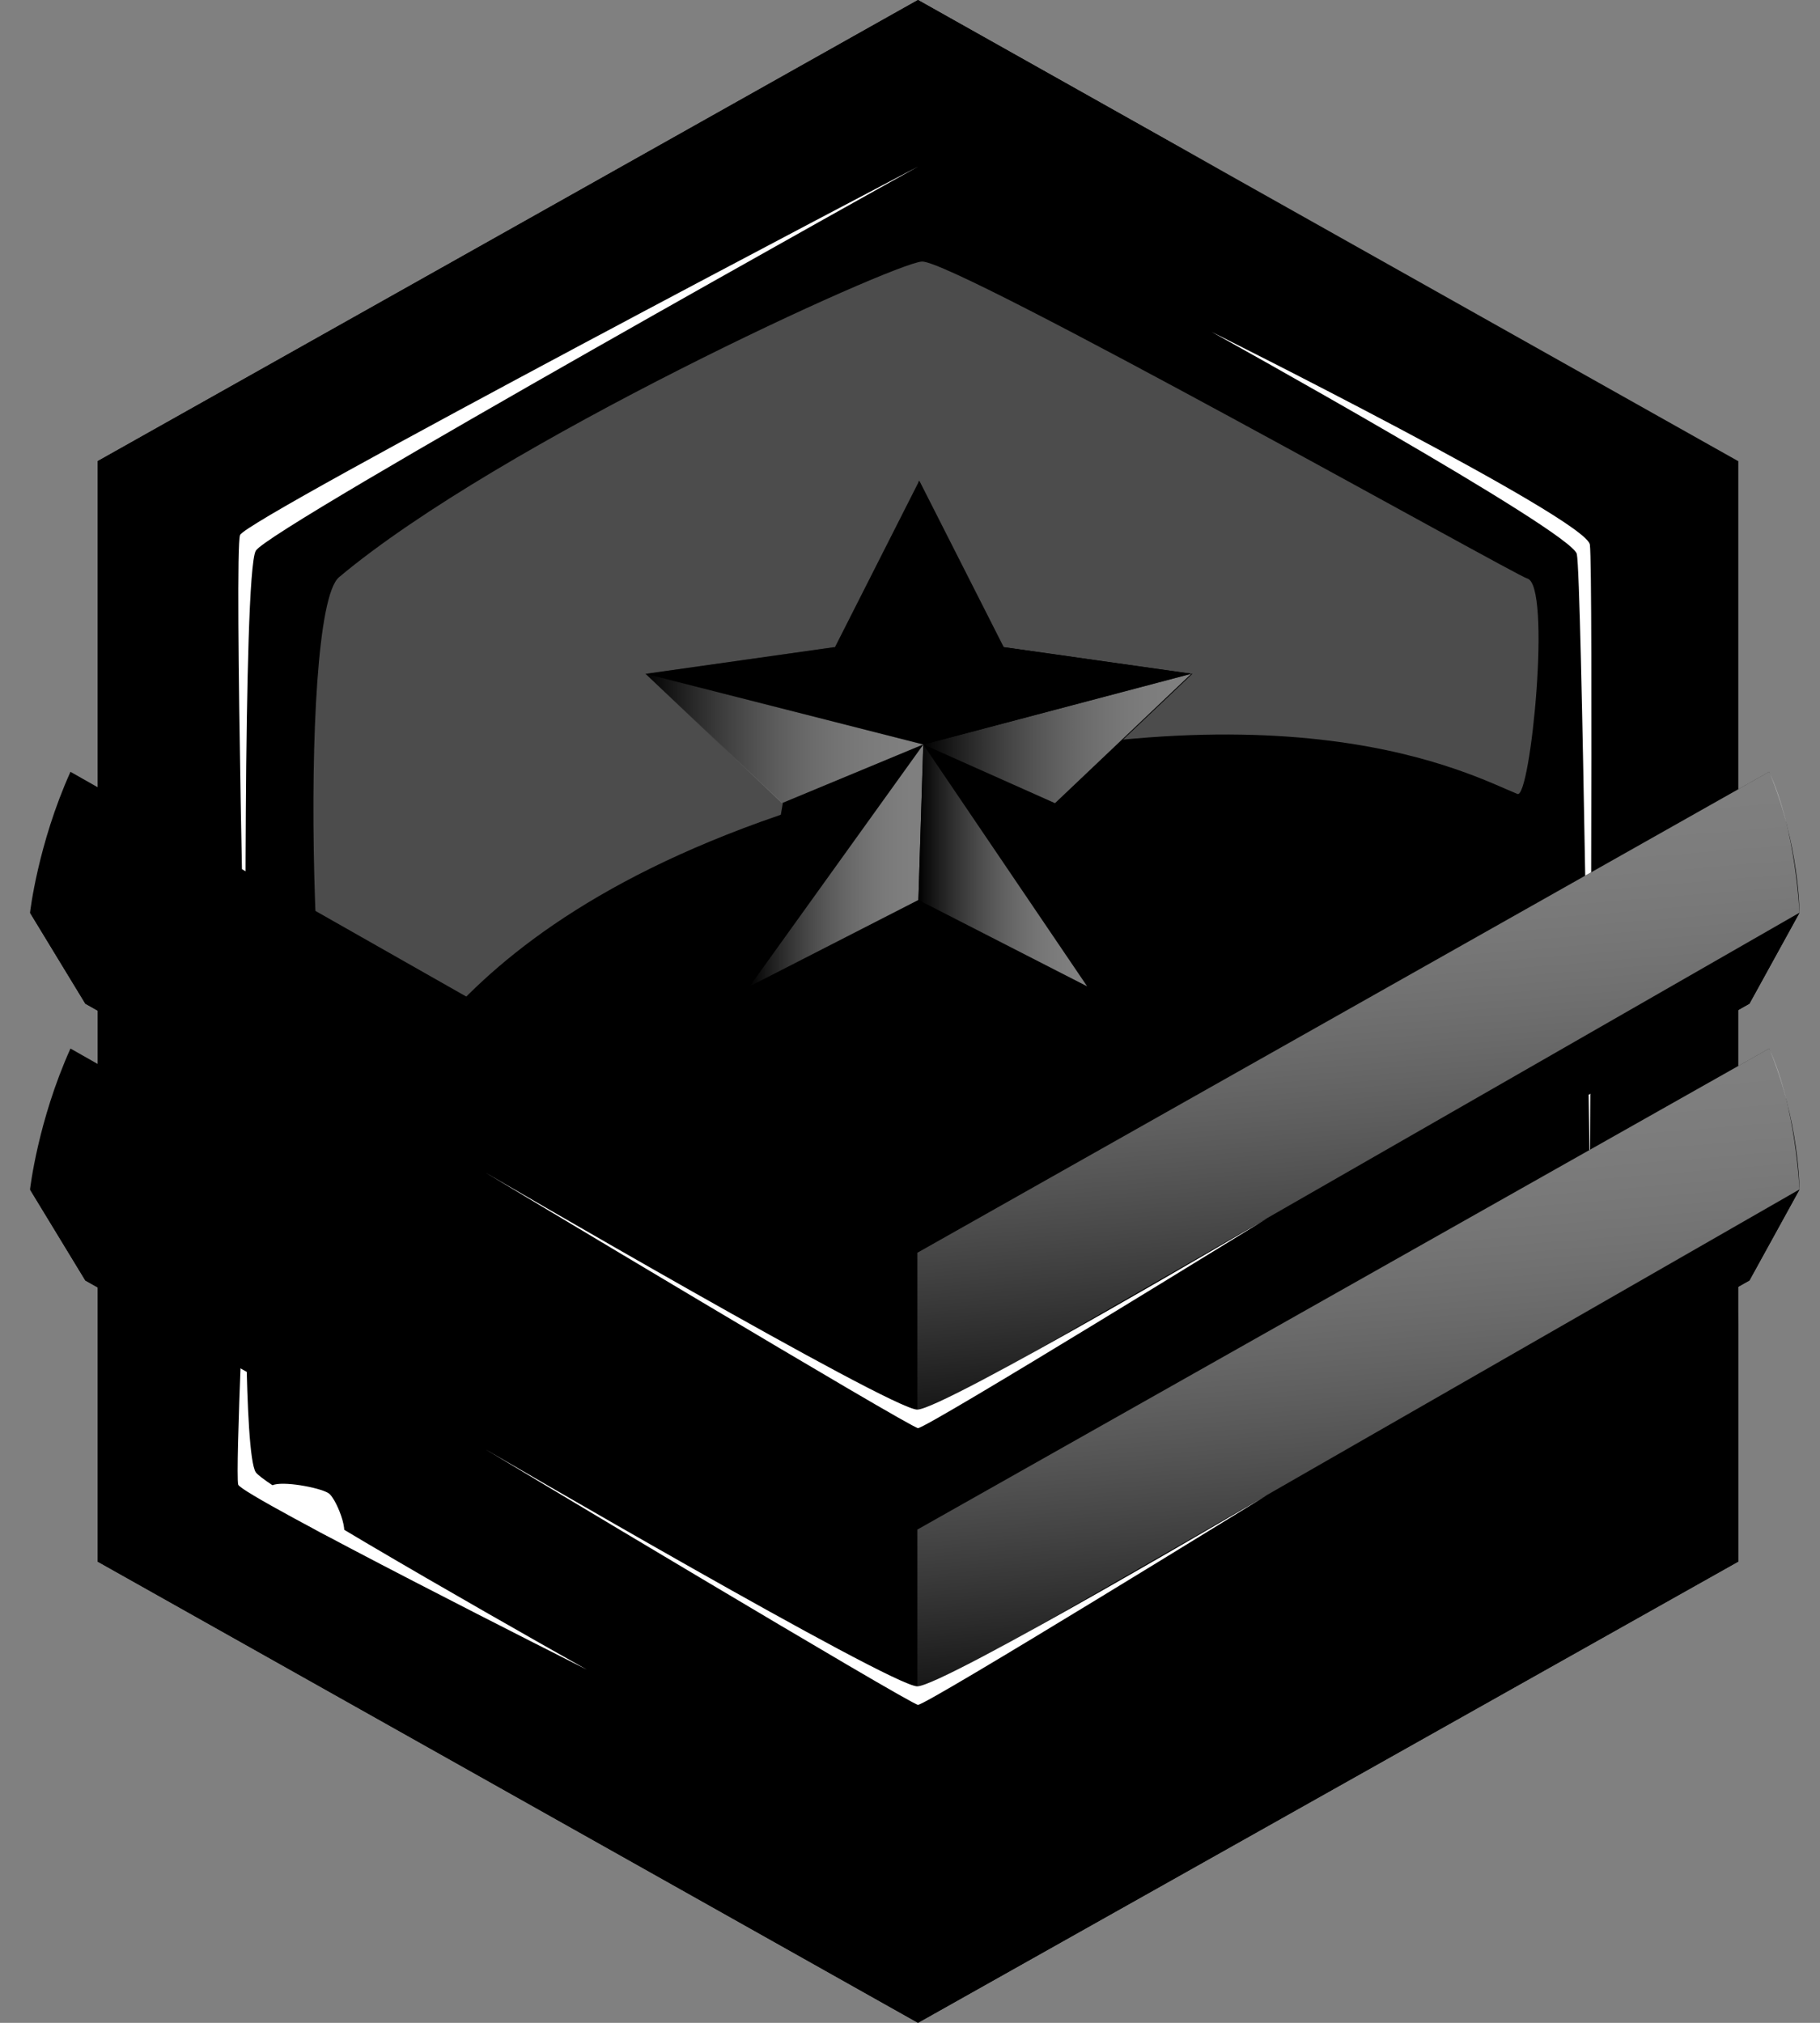 <svg width="18" height="20" viewBox="0 0 18 20" fill="none" xmlns="http://www.w3.org/2000/svg">
<rect x="0" y="0" width="18" height="20" fill="#808080" stroke="none"/>
<path d="M9.079 0L0.965 4.56V15.44L9.079 20L17.192 15.44V4.56L9.079 0Z" fill="url(#paint0_linear_2356_7869)" style=""/>
<path d="M2.432 14.616V5.385L9.079 1.65L15.725 5.385V14.616L9.079 18.352L2.432 14.616Z" fill="url(#paint1_linear_2356_7869)" style=""/>
<path d="M2.922 14.34V5.66L9.079 2.199L15.236 5.66V14.34L9.079 17.801L2.922 14.34Z" fill="#736FA8" style="fill:#736FA8;fill:color(display-p3 0.451 0.435 0.659);fill-opacity:1;"/>
<path opacity="0.3" d="M15.103 5.719C14.995 5.693 9.431 2.563 9.117 2.586C8.819 2.608 4.942 4.373 3.353 5.707C2.929 6.063 3.084 11.373 3.475 11.276C3.867 11.178 4.158 9.032 8.464 7.826C12.704 6.639 14.548 7.666 15.008 7.85C15.137 7.902 15.349 5.777 15.103 5.719Z" fill="white" style="fill:white;fill-opacity:1;"/>
<path d="M0.965 7.874C0.965 7.85 1.035 4.805 1.168 4.588C1.3 4.371 8.904 0.266 9.125 0.208C9.346 0.15 12.195 1.751 12.195 1.751L9.079 0L0.965 4.56V7.874Z" fill="url(#paint2_linear_2356_7869)" style=""/>
<path d="M11.982 3.281C11.982 3.281 15.547 5.255 15.595 5.478C15.644 5.7 15.724 11.665 15.724 11.665C15.724 11.665 15.758 5.639 15.724 5.385C15.691 5.13 11.982 3.281 11.982 3.281Z" fill="white" style="fill:white;fill-opacity:1;"/>
<path d="M2.432 10.443C2.432 10.443 2.314 5.453 2.374 5.29C2.434 5.128 9.078 1.648 9.078 1.648C9.078 1.648 2.662 5.219 2.53 5.445C2.398 5.672 2.432 10.443 2.432 10.443Z" fill="white" style="fill:white;fill-opacity:1;"/>
<path d="M0.965 15.438L9.079 19.999L17.192 15.438V12.961C17.192 12.961 17.125 15.124 16.959 15.394C16.793 15.663 9.525 19.778 9.155 19.805C8.785 19.833 1.355 15.537 1.16 15.251C0.965 14.965 0.965 9.895 0.965 9.895V15.438Z" fill="url(#paint3_linear_2356_7869)" style=""/>
<path d="M2.432 12.25C2.432 12.25 2.409 14.379 2.53 14.557C2.651 14.736 5.804 16.508 5.804 16.508C5.804 16.508 2.389 14.79 2.356 14.679C2.325 14.568 2.432 12.25 2.432 12.25Z" fill="white" style="fill:white;fill-opacity:1;"/>
<path d="M2.715 14.678C2.483 14.735 3.172 15.195 3.335 15.219C3.498 15.244 3.337 14.839 3.258 14.77C3.2 14.718 2.846 14.646 2.715 14.678Z" fill="white" style="fill:white;fill-opacity:1;"/>
<path d="M9.073 15.122L0.697 10.367C0.373 11.086 0.297 11.76 0.297 11.76L0.844 12.659L9.073 17.312L17.302 12.659L17.797 11.76C17.797 11.76 17.798 11.086 17.497 10.367L9.073 15.122Z" fill="url(#paint4_linear_2356_7869)" style=""/>
<path d="M0.844 12.661L0.297 11.762L9.073 16.766L17.797 11.762L17.302 12.661L9.073 17.313L0.844 12.661Z" fill="url(#paint5_linear_2356_7869)" style=""/>
<path opacity="0.5" d="M9.073 15.123V16.765L17.797 11.76C17.797 11.76 17.762 10.937 17.497 10.367L9.073 15.123Z" fill="url(#paint6_linear_2356_7869)" style=""/>
<path d="M4.805 14.332C4.805 14.332 8.815 16.673 9.072 16.673C9.329 16.673 12.531 14.782 12.531 14.782C12.531 14.782 9.17 16.856 9.079 16.856C9.008 16.855 4.805 14.332 4.805 14.332Z" fill="white" style="fill:white;fill-opacity:1;"/>
<path d="M9.073 12.386L0.697 7.631C0.373 8.35 0.297 9.024 0.297 9.024L0.844 9.923L9.073 14.575L17.302 9.923L17.797 9.024C17.797 9.024 17.798 8.35 17.497 7.631L9.073 12.386Z" fill="url(#paint7_linear_2356_7869)" style=""/>
<path d="M0.844 9.924L0.297 9.025L9.073 14.03L17.797 9.025L17.302 9.924L9.073 14.577L0.844 9.924Z" fill="url(#paint8_linear_2356_7869)" style=""/>
<path opacity="0.5" d="M9.073 12.386V14.028L17.797 9.024C17.797 9.024 17.762 8.2 17.497 7.631L9.073 12.386Z" fill="url(#paint9_linear_2356_7869)" style=""/>
<path d="M4.805 11.596C4.805 11.596 8.815 13.937 9.072 13.937C9.329 13.937 12.531 12.046 12.531 12.046C12.531 12.046 9.17 14.12 9.079 14.12C9.008 14.119 4.805 11.596 4.805 11.596Z" fill="white" style="fill:white;fill-opacity:1;"/>
<path d="M11.793 6.662L10.823 6.525L10.557 6.487L9.927 6.398L9.092 4.752L8.258 6.398L6.392 6.662L7.742 7.943L7.424 9.753L9.092 8.899L10.762 9.753L10.443 7.943L11.793 6.662Z" fill="url(#paint10_linear_2356_7869)" style=""/>
<path opacity="0.5" d="M6.382 6.66L9.132 7.36L7.733 7.941L6.382 6.66Z" fill="url(#paint11_linear_2356_7869)" style=""/>
<path opacity="0.5" d="M11.784 6.66L9.131 7.36L10.434 7.941L11.784 6.66Z" fill="url(#paint12_linear_2356_7869)" style=""/>
<path opacity="0.5" d="M9.083 8.898L9.132 7.361L7.414 9.752L9.083 8.898Z" fill="url(#paint13_linear_2356_7869)" style=""/>
<path opacity="0.5" d="M10.752 9.752L9.131 7.361L9.083 8.898L10.752 9.752Z" fill="url(#paint14_linear_2356_7869)" style=""/>
<g style="mix-blend-mode:plus-lighter" opacity="0.5">
<path d="M9.083 4.752L9.131 7.362L9.918 6.398L9.083 4.752Z" fill="url(#paint15_linear_2356_7869)" style=""/>
</g>
<path opacity="0.5" d="M11.784 6.662L9.131 7.362L9.918 6.398L11.784 6.662Z" fill="url(#paint16_linear_2356_7869)" style=""/>
<g style="mix-blend-mode:plus-lighter" opacity="0.5">
<path d="M11.784 6.662L9.131 7.362L9.918 6.398L11.784 6.662Z" fill="url(#paint17_linear_2356_7869)" style=""/>
</g>
<g style="mix-blend-mode:plus-lighter" opacity="0.5">
<path d="M8.248 6.398L9.132 7.362L6.382 6.662L8.248 6.398Z" fill="url(#paint18_linear_2356_7869)" style=""/>
</g>
<defs>
<linearGradient id="paint0_linear_2356_7869" x1="9.079" y1="20.343" x2="9.079" y2="3.193" gradientUnits="userSpaceOnUse">
<stop offset="0.21" stop-color="#98ABD2" style="stop-color:#98ABD2;stop-color:color(display-p3 0.596 0.671 0.824);stop-opacity:1;"/>
<stop offset="0.488" stop-color="#72719D" style="stop-color:#72719D;stop-color:color(display-p3 0.447 0.443 0.616);stop-opacity:1;"/>
<stop offset="1" stop-color="#DAE1EF" style="stop-color:#DAE1EF;stop-color:color(display-p3 0.855 0.882 0.937);stop-opacity:1;"/>
</linearGradient>
<linearGradient id="paint1_linear_2356_7869" x1="9.079" y1="2.683" x2="9.079" y2="18.307" gradientUnits="userSpaceOnUse">
<stop offset="0.21" stop-color="#98ABD2" style="stop-color:#98ABD2;stop-color:color(display-p3 0.596 0.671 0.824);stop-opacity:1;"/>
<stop offset="0.488" stop-color="#72719D" style="stop-color:#72719D;stop-color:color(display-p3 0.447 0.443 0.616);stop-opacity:1;"/>
<stop offset="1" stop-color="#DAE1EF" style="stop-color:#DAE1EF;stop-color:color(display-p3 0.855 0.882 0.937);stop-opacity:1;"/>
</linearGradient>
<linearGradient id="paint2_linear_2356_7869" x1="0.965" y1="3.937" x2="12.194" y2="3.937" gradientUnits="userSpaceOnUse">
<stop stop-color="#728EE3" style="stop-color:#728EE3;stop-color:color(display-p3 0.447 0.557 0.89);stop-opacity:1;"/>
<stop offset="1" stop-color="#836888" style="stop-color:#836888;stop-color:color(display-p3 0.514 0.408 0.533);stop-opacity:1;"/>
</linearGradient>
<linearGradient id="paint3_linear_2356_7869" x1="0.965" y1="14.946" x2="17.192" y2="14.946" gradientUnits="userSpaceOnUse">
<stop stop-color="#728EE3" style="stop-color:#728EE3;stop-color:color(display-p3 0.447 0.557 0.89);stop-opacity:1;"/>
<stop offset="1" stop-color="#836888" style="stop-color:#836888;stop-color:color(display-p3 0.514 0.408 0.533);stop-opacity:1;"/>
</linearGradient>
<linearGradient id="paint4_linear_2356_7869" x1="9.047" y1="4.722" x2="9.047" y2="17.152" gradientUnits="userSpaceOnUse">
<stop offset="0.21" stop-color="#98ABD2" style="stop-color:#98ABD2;stop-color:color(display-p3 0.596 0.671 0.824);stop-opacity:1;"/>
<stop offset="0.488" stop-color="#72719D" style="stop-color:#72719D;stop-color:color(display-p3 0.447 0.443 0.616);stop-opacity:1;"/>
<stop offset="1" stop-color="#DAE1EF" style="stop-color:#DAE1EF;stop-color:color(display-p3 0.855 0.882 0.937);stop-opacity:1;"/>
</linearGradient>
<linearGradient id="paint5_linear_2356_7869" x1="0.297" y1="14.537" x2="17.797" y2="14.537" gradientUnits="userSpaceOnUse">
<stop offset="0.21" stop-color="#98ABD2" style="stop-color:#98ABD2;stop-color:color(display-p3 0.596 0.671 0.824);stop-opacity:1;"/>
<stop offset="0.488" stop-color="#72719D" style="stop-color:#72719D;stop-color:color(display-p3 0.447 0.443 0.616);stop-opacity:1;"/>
<stop offset="1" stop-color="#DAE1EF" style="stop-color:#DAE1EF;stop-color:color(display-p3 0.855 0.882 0.937);stop-opacity:1;"/>
</linearGradient>
<linearGradient id="paint6_linear_2356_7869" x1="13.665" y1="16.916" x2="13.131" y2="10.472" gradientUnits="userSpaceOnUse">
<stop stop-color="#705AB8" style="stop-color:#705AB8;stop-color:color(display-p3 0.439 0.353 0.722);stop-opacity:1;"/>
<stop offset="1" stop-color="white" style="stop-color:white;stop-opacity:1;"/>
</linearGradient>
<linearGradient id="paint7_linear_2356_7869" x1="9.047" y1="1.986" x2="9.047" y2="14.416" gradientUnits="userSpaceOnUse">
<stop offset="0.21" stop-color="#98ABD2" style="stop-color:#98ABD2;stop-color:color(display-p3 0.596 0.671 0.824);stop-opacity:1;"/>
<stop offset="0.488" stop-color="#72719D" style="stop-color:#72719D;stop-color:color(display-p3 0.447 0.443 0.616);stop-opacity:1;"/>
<stop offset="1" stop-color="#DAE1EF" style="stop-color:#DAE1EF;stop-color:color(display-p3 0.855 0.882 0.937);stop-opacity:1;"/>
</linearGradient>
<linearGradient id="paint8_linear_2356_7869" x1="0.297" y1="11.801" x2="17.797" y2="11.801" gradientUnits="userSpaceOnUse">
<stop offset="0.21" stop-color="#98ABD2" style="stop-color:#98ABD2;stop-color:color(display-p3 0.596 0.671 0.824);stop-opacity:1;"/>
<stop offset="0.488" stop-color="#72719D" style="stop-color:#72719D;stop-color:color(display-p3 0.447 0.443 0.616);stop-opacity:1;"/>
<stop offset="1" stop-color="#DAE1EF" style="stop-color:#DAE1EF;stop-color:color(display-p3 0.855 0.882 0.937);stop-opacity:1;"/>
</linearGradient>
<linearGradient id="paint9_linear_2356_7869" x1="13.665" y1="14.18" x2="13.131" y2="7.736" gradientUnits="userSpaceOnUse">
<stop stop-color="#705AB8" style="stop-color:#705AB8;stop-color:color(display-p3 0.439 0.353 0.722);stop-opacity:1;"/>
<stop offset="1" stop-color="white" style="stop-color:white;stop-opacity:1;"/>
</linearGradient>
<linearGradient id="paint10_linear_2356_7869" x1="9.093" y1="9.847" x2="9.093" y2="3.904" gradientUnits="userSpaceOnUse">
<stop stop-color="#86759D" style="stop-color:#86759D;stop-color:color(display-p3 0.525 0.459 0.616);stop-opacity:1;"/>
<stop offset="0.389" stop-color="#98ABD2" style="stop-color:#98ABD2;stop-color:color(display-p3 0.596 0.671 0.824);stop-opacity:1;"/>
<stop offset="1" stop-color="#DAE1EF" style="stop-color:#DAE1EF;stop-color:color(display-p3 0.855 0.882 0.937);stop-opacity:1;"/>
</linearGradient>
<linearGradient id="paint11_linear_2356_7869" x1="6.383" y1="7.301" x2="9.131" y2="7.301" gradientUnits="userSpaceOnUse">
<stop stop-color="#705AB8" style="stop-color:#705AB8;stop-color:color(display-p3 0.439 0.353 0.722);stop-opacity:1;"/>
<stop offset="1" stop-color="white" style="stop-color:white;stop-opacity:1;"/>
</linearGradient>
<linearGradient id="paint12_linear_2356_7869" x1="9.131" y1="7.301" x2="11.784" y2="7.301" gradientUnits="userSpaceOnUse">
<stop stop-color="#705AB8" style="stop-color:#705AB8;stop-color:color(display-p3 0.439 0.353 0.722);stop-opacity:1;"/>
<stop offset="1" stop-color="white" style="stop-color:white;stop-opacity:1;"/>
</linearGradient>
<linearGradient id="paint13_linear_2356_7869" x1="7.414" y1="8.556" x2="9.131" y2="8.556" gradientUnits="userSpaceOnUse">
<stop stop-color="#705AB8" style="stop-color:#705AB8;stop-color:color(display-p3 0.439 0.353 0.722);stop-opacity:1;"/>
<stop offset="1" stop-color="white" style="stop-color:white;stop-opacity:1;"/>
</linearGradient>
<linearGradient id="paint14_linear_2356_7869" x1="9.083" y1="8.556" x2="10.752" y2="8.556" gradientUnits="userSpaceOnUse">
<stop stop-color="#705AB8" style="stop-color:#705AB8;stop-color:color(display-p3 0.439 0.353 0.722);stop-opacity:1;"/>
<stop offset="1" stop-color="white" style="stop-color:white;stop-opacity:1;"/>
</linearGradient>
<linearGradient id="paint15_linear_2356_7869" x1="9.33" y1="5.145" x2="9.684" y2="8.481" gradientUnits="userSpaceOnUse">
<stop stop-color="#BFD7FF" style="stop-color:#BFD7FF;stop-color:color(display-p3 0.749 0.843 1);stop-opacity:1;"/>
<stop offset="1" style="stop-color:black;stop-opacity:1;"/>
</linearGradient>
<linearGradient id="paint16_linear_2356_7869" x1="9.131" y1="6.88" x2="11.784" y2="6.88" gradientUnits="userSpaceOnUse">
<stop stop-color="#BFD7FF" style="stop-color:#BFD7FF;stop-color:color(display-p3 0.749 0.843 1);stop-opacity:1;"/>
<stop offset="1" style="stop-color:black;stop-opacity:1;"/>
</linearGradient>
<linearGradient id="paint17_linear_2356_7869" x1="10.237" y1="5.048" x2="10.592" y2="8.385" gradientUnits="userSpaceOnUse">
<stop stop-color="#BFD7FF" style="stop-color:#BFD7FF;stop-color:color(display-p3 0.749 0.843 1);stop-opacity:1;"/>
<stop offset="1" style="stop-color:black;stop-opacity:1;"/>
</linearGradient>
<linearGradient id="paint18_linear_2356_7869" x1="7.569" y1="5.332" x2="7.923" y2="8.668" gradientUnits="userSpaceOnUse">
<stop stop-color="#BFD7FF" style="stop-color:#BFD7FF;stop-color:color(display-p3 0.749 0.843 1);stop-opacity:1;"/>
<stop offset="1" style="stop-color:black;stop-opacity:1;"/>
</linearGradient>
</defs>
</svg>

